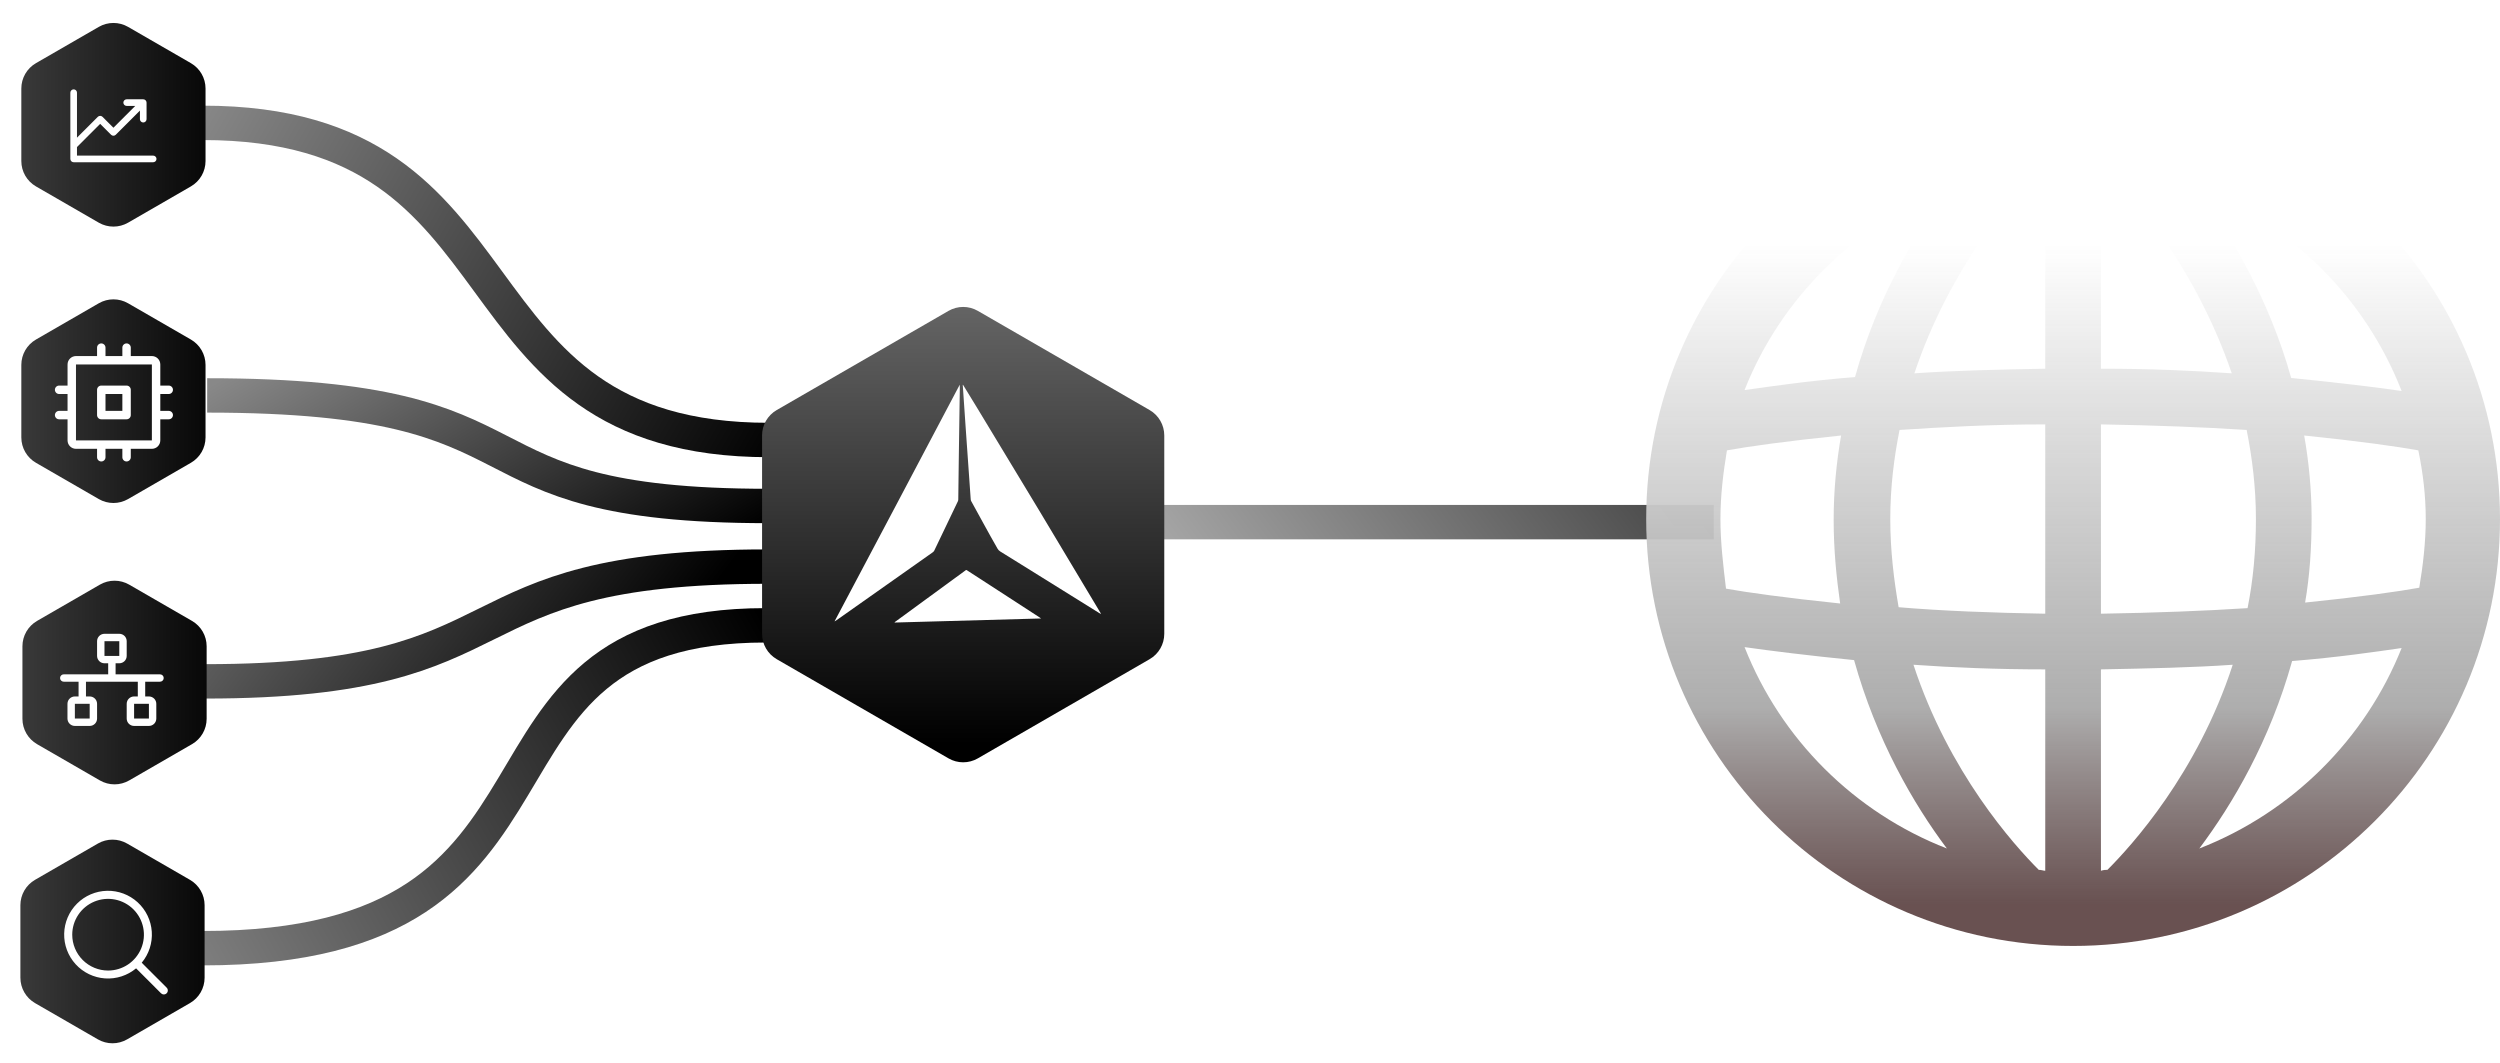 <svg width="407" height="173" viewBox="0 0 407 173" fill="none" xmlns="http://www.w3.org/2000/svg">
<path d="M125.168 71.631C71.359 71.631 87.844 20 32.999 20" stroke="url(#paint0_linear_0_10760)" stroke-width="5.599"/>
<path d="M279 85C208.815 85 260.537 85 189 85" stroke="url(#paint1_linear_0_10760)" stroke-width="5.599"/>
<g filter="url(#filter0_di_0_10760)">
<path d="M16.082 4.377C17.558 3.525 19.375 3.525 20.851 4.377L31.076 10.28C32.552 11.132 33.461 12.707 33.461 14.411V26.218C33.461 27.922 32.552 29.496 31.076 30.348L20.851 36.252C19.375 37.103 17.558 37.103 16.082 36.252L5.857 30.348C4.381 29.496 3.472 27.922 3.472 26.218V14.411C3.472 12.707 4.381 11.132 5.857 10.28L16.082 4.377Z" fill="url(#paint2_linear_0_10760)"/>
</g>
<g filter="url(#filter1_di_0_10760)">
<path d="M25.477 25.873C25.477 26.017 25.42 26.154 25.319 26.255C25.218 26.356 25.081 26.413 24.938 26.413H11.992C11.85 26.413 11.712 26.356 11.611 26.255C11.51 26.154 11.453 26.017 11.453 25.873V15.086C11.453 14.943 11.51 14.806 11.611 14.704C11.712 14.603 11.85 14.546 11.992 14.546C12.136 14.546 12.273 14.603 12.374 14.704C12.475 14.806 12.532 14.943 12.532 15.086V22.414L15.926 19.019C15.976 18.969 16.036 18.929 16.101 18.902C16.166 18.875 16.237 18.861 16.308 18.861C16.378 18.861 16.449 18.875 16.514 18.902C16.58 18.929 16.639 18.969 16.689 19.019L18.465 20.796L22.018 17.243H20.623C20.48 17.243 20.342 17.186 20.241 17.085C20.14 16.984 20.083 16.847 20.083 16.704C20.083 16.561 20.14 16.424 20.241 16.323C20.342 16.221 20.48 16.165 20.623 16.165H23.32C23.463 16.165 23.6 16.221 23.701 16.323C23.802 16.424 23.859 16.561 23.859 16.704V19.401C23.859 19.544 23.802 19.681 23.701 19.782C23.6 19.883 23.463 19.94 23.32 19.94C23.177 19.94 23.039 19.883 22.938 19.782C22.837 19.681 22.78 19.544 22.78 19.401V18.006L18.847 21.94C18.797 21.99 18.737 22.03 18.672 22.057C18.606 22.084 18.536 22.098 18.465 22.098C18.394 22.098 18.324 22.084 18.259 22.057C18.193 22.03 18.134 21.99 18.084 21.94L16.308 20.163L12.532 23.939V25.334H24.938C25.081 25.334 25.218 25.391 25.319 25.492C25.42 25.593 25.477 25.73 25.477 25.873Z" fill="white"/>
</g>
<path d="M125.039 82.373C71.231 82.373 92.2 64.374 33.726 64.374" stroke="white" stroke-width="5.599"/>
<path d="M125.039 82.373C71.231 82.373 92.2 64.374 33.726 64.374" stroke="url(#paint3_linear_0_10760)" stroke-width="5.599"/>
<path d="M124.652 101.802C70.844 101.802 99.355 154.366 33.002 154.366" stroke="white" stroke-width="5.599"/>
<path d="M124.652 101.802C70.844 101.802 99.355 154.366 33.002 154.366" stroke="url(#paint4_linear_0_10760)" stroke-width="5.599"/>
<path d="M124.975 92.242C71.166 92.242 87.223 110.925 33.415 110.925" stroke="white" stroke-width="5.599"/>
<path d="M124.975 92.242C71.166 92.242 87.223 110.925 33.415 110.925" stroke="url(#paint5_linear_0_10760)" stroke-width="5.599"/>
<g filter="url(#filter2_di_0_10760)">
<path d="M16.082 49.373C17.558 48.521 19.375 48.521 20.851 49.373L31.076 55.276C32.552 56.128 33.461 57.703 33.461 59.407V71.214C33.461 72.918 32.552 74.492 31.076 75.344L20.851 81.248C19.375 82.1 17.558 82.1 16.082 81.248L5.857 75.344C4.381 74.492 3.472 72.918 3.472 71.214V59.407C3.472 57.703 4.381 56.128 5.857 55.276L16.082 49.373Z" fill="url(#paint6_linear_0_10760)"/>
</g>
<path d="M20.606 62.772H16.488C16.306 62.772 16.131 62.844 16.002 62.973C15.874 63.102 15.801 63.276 15.801 63.458V67.577C15.801 67.759 15.874 67.933 16.002 68.062C16.131 68.191 16.306 68.263 16.488 68.263H20.606C20.788 68.263 20.963 68.191 21.091 68.062C21.22 67.933 21.292 67.759 21.292 67.577V63.458C21.292 63.276 21.22 63.102 21.091 62.973C20.963 62.844 20.788 62.772 20.606 62.772ZM19.92 66.89H17.174V64.145H19.92V66.89ZM27.47 66.89H26.097V64.145H27.47C27.652 64.145 27.826 64.073 27.955 63.944C28.084 63.815 28.156 63.641 28.156 63.458C28.156 63.276 28.084 63.102 27.955 62.973C27.826 62.844 27.652 62.772 27.47 62.772H26.097V59.34C26.097 58.976 25.953 58.627 25.695 58.369C25.438 58.112 25.088 57.967 24.724 57.967H21.292V56.595C21.292 56.413 21.22 56.238 21.091 56.109C20.963 55.98 20.788 55.908 20.606 55.908C20.424 55.908 20.249 55.98 20.121 56.109C19.992 56.238 19.92 56.413 19.92 56.595V57.967H17.174V56.595C17.174 56.413 17.102 56.238 16.973 56.109C16.844 55.98 16.67 55.908 16.488 55.908C16.306 55.908 16.131 55.98 16.002 56.109C15.874 56.238 15.801 56.413 15.801 56.595V57.967H12.369C12.005 57.967 11.656 58.112 11.399 58.369C11.141 58.627 10.997 58.976 10.997 59.34V62.772H9.624C9.442 62.772 9.267 62.844 9.139 62.973C9.01 63.102 8.938 63.276 8.938 63.458C8.938 63.641 9.01 63.815 9.139 63.944C9.267 64.073 9.442 64.145 9.624 64.145H10.997V66.89H9.624C9.442 66.89 9.267 66.963 9.139 67.091C9.01 67.22 8.938 67.395 8.938 67.577C8.938 67.759 9.01 67.933 9.139 68.062C9.267 68.191 9.442 68.263 9.624 68.263H10.997V71.695C10.997 72.059 11.141 72.408 11.399 72.666C11.656 72.923 12.005 73.068 12.369 73.068H15.801V74.441C15.801 74.623 15.874 74.797 16.002 74.926C16.131 75.055 16.306 75.127 16.488 75.127C16.67 75.127 16.844 75.055 16.973 74.926C17.102 74.797 17.174 74.623 17.174 74.441V73.068H19.92V74.441C19.92 74.623 19.992 74.797 20.121 74.926C20.249 75.055 20.424 75.127 20.606 75.127C20.788 75.127 20.963 75.055 21.091 74.926C21.22 74.797 21.292 74.623 21.292 74.441V73.068H24.724C25.088 73.068 25.438 72.923 25.695 72.666C25.953 72.408 26.097 72.059 26.097 71.695V68.263H27.47C27.652 68.263 27.826 68.191 27.955 68.062C28.084 67.933 28.156 67.759 28.156 67.577C28.156 67.395 28.084 67.22 27.955 67.091C27.826 66.963 27.652 66.89 27.47 66.89ZM24.724 71.695H12.369V59.34H24.724V67.566C24.724 67.566 24.724 67.573 24.724 67.577C24.724 67.58 24.724 67.585 24.724 67.588V71.695Z" fill="white"/>
<g filter="url(#filter3_di_0_10760)">
<path d="M16.262 95.179C17.737 94.327 19.555 94.327 21.031 95.179L31.256 101.083C32.732 101.935 33.641 103.509 33.641 105.213V117.02C33.641 118.724 32.732 120.298 31.256 121.15L21.031 127.054C19.555 127.906 17.737 127.906 16.262 127.054L6.036 121.15C4.561 120.298 3.652 118.724 3.652 117.02V105.213C3.652 103.509 4.561 101.935 6.036 101.083L16.262 95.179Z" fill="url(#paint7_linear_0_10760)"/>
</g>
<path d="M26.05 109.782H18.818V107.982H19.42C19.74 107.982 20.047 107.855 20.273 107.63C20.499 107.405 20.626 107.1 20.626 106.782V104.382C20.626 104.063 20.499 103.758 20.273 103.533C20.047 103.308 19.74 103.182 19.42 103.182H17.009C16.69 103.182 16.383 103.308 16.157 103.533C15.931 103.758 15.804 104.063 15.804 104.382V106.782C15.804 107.1 15.931 107.405 16.157 107.63C16.383 107.855 16.69 107.982 17.009 107.982H17.612V109.782H10.38C10.22 109.782 10.067 109.845 9.954 109.957C9.841 110.07 9.777 110.223 9.777 110.382C9.777 110.541 9.841 110.693 9.954 110.806C10.067 110.918 10.22 110.982 10.38 110.982H12.791V113.382H12.188C11.868 113.382 11.562 113.508 11.336 113.733C11.11 113.958 10.983 114.263 10.983 114.582V116.982C10.983 117.3 11.11 117.605 11.336 117.83C11.562 118.055 11.868 118.182 12.188 118.182H14.599C14.918 118.182 15.225 118.055 15.451 117.83C15.677 117.605 15.804 117.3 15.804 116.982V114.582C15.804 114.263 15.677 113.958 15.451 113.733C15.225 113.508 14.918 113.382 14.599 113.382H13.996V110.982H22.434V113.382H21.831C21.511 113.382 21.205 113.508 20.979 113.733C20.753 113.958 20.626 114.263 20.626 114.582V116.982C20.626 117.3 20.753 117.605 20.979 117.83C21.205 118.055 21.511 118.182 21.831 118.182H24.242C24.561 118.182 24.868 118.055 25.094 117.83C25.32 117.605 25.447 117.3 25.447 116.982V114.582C25.447 114.263 25.32 113.958 25.094 113.733C24.868 113.508 24.561 113.382 24.242 113.382H23.639V110.982H26.05C26.21 110.982 26.363 110.918 26.476 110.806C26.589 110.693 26.652 110.541 26.652 110.382C26.652 110.223 26.589 110.07 26.476 109.957C26.363 109.845 26.21 109.782 26.05 109.782ZM17.009 104.382H19.42V106.782H17.009V104.382ZM14.599 116.982H12.188V114.582H14.599V116.982ZM24.242 116.982H21.831V114.582H24.242V116.982Z" fill="white"/>
<g filter="url(#filter4_di_0_10760)">
<path d="M15.93 137.332C17.405 136.48 19.223 136.48 20.699 137.332L30.924 143.236C32.4 144.088 33.309 145.662 33.309 147.366V159.173C33.309 160.877 32.4 162.452 30.924 163.304L20.699 169.207C19.223 170.059 17.405 170.059 15.93 169.207L5.704 163.304C4.229 162.452 3.32 160.877 3.32 159.173V147.366C3.32 145.662 4.229 144.088 5.704 143.236L15.93 137.332Z" fill="url(#paint8_linear_0_10760)"/>
</g>
<path d="M27.13 160.788L23.073 156.731C24.249 155.319 24.835 153.508 24.71 151.674C24.585 149.841 23.758 148.126 22.401 146.887C21.043 145.648 19.261 144.98 17.424 145.022C15.586 145.064 13.836 145.812 12.537 147.111C11.237 148.411 10.489 150.161 10.447 151.998C10.405 153.836 11.073 155.618 12.313 156.975C13.552 158.332 15.266 159.16 17.1 159.285C18.933 159.41 20.744 158.823 22.156 157.647L26.213 161.705C26.273 161.765 26.345 161.813 26.423 161.846C26.502 161.878 26.587 161.895 26.672 161.895C26.757 161.895 26.841 161.878 26.92 161.846C26.999 161.813 27.07 161.765 27.13 161.705C27.191 161.645 27.238 161.573 27.271 161.495C27.304 161.416 27.32 161.332 27.32 161.246C27.32 161.161 27.304 161.077 27.271 160.998C27.238 160.919 27.191 160.848 27.13 160.788ZM11.76 152.17C11.76 151.016 12.102 149.887 12.743 148.928C13.384 147.968 14.296 147.22 15.362 146.779C16.428 146.337 17.601 146.222 18.733 146.447C19.865 146.672 20.905 147.228 21.721 148.044C22.537 148.86 23.093 149.899 23.318 151.031C23.543 152.163 23.427 153.336 22.986 154.403C22.544 155.469 21.796 156.38 20.837 157.021C19.877 157.662 18.749 158.005 17.595 158.005C16.048 158.003 14.565 157.388 13.471 156.294C12.377 155.2 11.762 153.717 11.76 152.17Z" fill="white"/>
<g filter="url(#filter5_di_0_10760)">
<path d="M154.42 50.609C155.895 49.757 157.713 49.757 159.189 50.609L187.159 66.757C188.635 67.609 189.544 69.184 189.544 70.888L189.544 103.185C189.544 104.889 188.635 106.463 187.159 107.315L159.189 123.464C157.713 124.316 155.895 124.316 154.42 123.464L126.449 107.315C124.974 106.463 124.065 104.889 124.065 103.185L124.065 70.888C124.065 69.184 124.974 67.609 126.449 66.757L154.42 50.609Z" fill="url(#paint9_linear_0_10760)"/>
</g>
<path d="M156.245 62.63C156.25 62.798 156.255 62.966 156.259 63.134C156.244 64.246 156.227 65.358 156.209 66.472C156.18 68.518 156.151 70.564 156.12 72.61C156.108 73.567 156.094 74.526 156.08 75.485C156.057 77.428 156.033 79.372 156.008 81.314C156.007 81.425 155.981 81.534 155.931 81.634C154.646 84.31 153.364 86.987 152.085 89.664C152.022 89.777 151.929 89.873 151.815 89.942L144.096 95.39L136.099 101.03C136.027 101.085 135.947 101.13 135.861 101.164C142.671 88.327 149.465 75.482 156.245 62.63Z" fill="white"/>
<path d="M156.761 62.615C157.529 63.871 158.301 65.126 159.065 66.383C165.809 77.48 172.502 88.602 179.144 99.751C179.187 99.814 179.214 99.884 179.226 99.958C179.149 99.913 179.068 99.873 178.993 99.826L166.176 91.85C165.073 91.162 163.967 90.475 162.856 89.789C162.664 89.674 162.508 89.515 162.402 89.326C160.938 86.776 159.551 84.183 158.129 81.615C158.076 81.526 158.044 81.427 158.034 81.324C157.954 80.133 157.867 78.943 157.783 77.75C157.639 75.719 157.496 73.688 157.354 71.656C157.291 70.748 157.226 69.84 157.164 68.931C157.025 66.909 156.887 64.888 156.75 62.867C156.748 62.784 156.706 62.699 156.776 62.62L156.761 62.615Z" fill="white"/>
<path d="M145.619 101.35C145.666 101.277 145.731 101.216 145.81 101.174L157.029 92.972L157.116 92.91C157.316 92.774 157.255 92.735 157.508 92.899L164.076 97.156L169.221 100.499C169.301 100.55 169.377 100.606 169.494 100.686L145.619 101.35Z" fill="white"/>
<path d="M337.5 15C299.124 15 268 46.124 268 84.5C268 122.876 299.124 154 337.5 154C375.876 154 407 122.876 407 84.5C407 46.124 375.876 15 337.5 15ZM343.09 141.611C342.788 141.611 342.486 141.611 342.033 141.762V108.976C349.889 108.825 356.99 108.674 363.487 108.221C357.746 125.898 347.018 137.683 343.09 141.611ZM331.91 141.611C327.83 137.532 317.254 125.747 311.513 108.221C317.859 108.674 325.111 108.976 332.967 108.976V141.762C332.665 141.762 332.363 141.611 331.91 141.611ZM280.087 84.5C280.087 80.723 280.54 76.946 281.145 73.32C284.468 72.715 290.814 71.809 299.728 70.902C298.973 75.284 298.52 79.816 298.52 84.651C298.52 89.486 298.973 94.019 299.577 98.249C290.814 97.342 284.317 96.436 280.993 95.832C280.54 92.054 280.087 88.277 280.087 84.5ZM307.736 84.5C307.736 79.363 308.34 74.528 309.247 69.996C316.197 69.542 324.053 69.089 332.967 69.089V99.911C324.204 99.76 316.197 99.458 309.096 98.853C308.34 94.472 307.736 89.637 307.736 84.5ZM342.939 27.389C347.018 31.468 357.443 43.555 363.336 60.779C356.99 60.326 349.889 60.024 342.033 60.024V27.238C342.335 27.238 342.637 27.389 342.939 27.389ZM332.967 27.238V60.024C325.111 60.175 318.01 60.326 311.664 60.779C317.405 43.555 327.982 31.468 331.91 27.389C332.363 27.389 332.665 27.238 332.967 27.238ZM342.033 99.911V69.089C350.796 69.24 358.803 69.542 365.753 69.996C366.66 74.528 367.264 79.363 367.264 84.5C367.264 89.637 366.811 94.472 365.904 99.004C358.954 99.458 350.947 99.76 342.033 99.911ZM375.121 70.902C384.035 71.809 390.38 72.715 393.704 73.32C394.46 76.946 394.913 80.723 394.913 84.5C394.913 88.277 394.46 92.054 393.855 95.68C390.532 96.285 384.186 97.191 375.272 98.098C376.027 93.716 376.329 89.184 376.329 84.349C376.329 79.816 375.876 75.133 375.121 70.902ZM390.985 63.65C386.754 63.046 380.711 62.29 373.005 61.535C369.379 48.541 363.034 38.116 357.746 30.713C373.005 36.454 385.092 48.541 390.985 63.65ZM317.254 30.713C311.815 37.965 305.621 48.39 301.995 61.384C294.44 61.988 288.397 62.895 284.015 63.499C289.908 48.541 302.146 36.454 317.254 30.713ZM284.015 105.35C288.246 105.954 294.289 106.71 301.843 107.465C305.47 120.459 311.513 130.884 316.952 138.136C301.843 132.243 289.908 120.308 284.015 105.35ZM358.048 138.136C363.487 130.884 369.53 120.61 373.157 107.616C380.711 107.012 386.754 106.105 390.985 105.501C385.092 120.308 373.157 132.243 358.048 138.136Z" fill="url(#paint10_linear_0_10760)"/>
<defs>
<filter id="filter0_di_0_10760" x="0.696" y="0.961" width="35.542" height="38.706" filterUnits="userSpaceOnUse" color-interpolation-filters="sRGB">
<feFlood flood-opacity="0" result="BackgroundImageFix"/>
<feColorMatrix in="SourceAlpha" type="matrix" values="0 0 0 0 0 0 0 0 0 0 0 0 0 0 0 0 0 0 127 0" result="hardAlpha"/>
<feOffset/>
<feGaussianBlur stdDeviation="1.388"/>
<feComposite in2="hardAlpha" operator="out"/>
<feColorMatrix type="matrix" values="0 0 0 0 0 0 0 0 0 0 0 0 0 0 0 0 0 0 0.25 0"/>
<feBlend mode="normal" in2="BackgroundImageFix" result="effect1_dropShadow_0_10760"/>
<feBlend mode="normal" in="SourceGraphic" in2="effect1_dropShadow_0_10760" result="shape"/>
<feColorMatrix in="SourceAlpha" type="matrix" values="0 0 0 0 0 0 0 0 0 0 0 0 0 0 0 0 0 0 127 0" result="hardAlpha"/>
<feOffset/>
<feGaussianBlur stdDeviation="3.931"/>
<feComposite in2="hardAlpha" operator="arithmetic" k2="-1" k3="1"/>
<feColorMatrix type="matrix" values="0 0 0 0 1 0 0 0 0 1 0 0 0 0 1 0 0 0 0.25 0"/>
<feBlend mode="normal" in2="shape" result="effect2_innerShadow_0_10760"/>
</filter>
<filter id="filter1_di_0_10760" x="1.485" y="4.578" width="33.962" height="31.803" filterUnits="userSpaceOnUse" color-interpolation-filters="sRGB">
<feFlood flood-opacity="0" result="BackgroundImageFix"/>
<feColorMatrix in="SourceAlpha" type="matrix" values="0 0 0 0 0 0 0 0 0 0 0 0 0 0 0 0 0 0 127 0" result="hardAlpha"/>
<feOffset/>
<feGaussianBlur stdDeviation="1.388"/>
<feComposite in2="hardAlpha" operator="out"/>
<feColorMatrix type="matrix" values="0 0 0 0 0 0 0 0 0 0 0 0 0 0 0 0 0 0 0.25 0"/>
<feBlend mode="normal" in2="BackgroundImageFix" result="effect1_dropShadow_0_10760"/>
<feBlend mode="normal" in="SourceGraphic" in2="effect1_dropShadow_0_10760" result="shape"/>
<feColorMatrix in="SourceAlpha" type="matrix" values="0 0 0 0 0 0 0 0 0 0 0 0 0 0 0 0 0 0 127 0" result="hardAlpha"/>
<feOffset/>
<feGaussianBlur stdDeviation="3.931"/>
<feComposite in2="hardAlpha" operator="arithmetic" k2="-1" k3="1"/>
<feColorMatrix type="matrix" values="0 0 0 0 1 0 0 0 0 1 0 0 0 0 1 0 0 0 0.25 0"/>
<feBlend mode="normal" in2="shape" result="effect2_innerShadow_0_10760"/>
</filter>
<filter id="filter2_di_0_10760" x="0.696" y="45.957" width="35.542" height="38.706" filterUnits="userSpaceOnUse" color-interpolation-filters="sRGB">
<feFlood flood-opacity="0" result="BackgroundImageFix"/>
<feColorMatrix in="SourceAlpha" type="matrix" values="0 0 0 0 0 0 0 0 0 0 0 0 0 0 0 0 0 0 127 0" result="hardAlpha"/>
<feOffset/>
<feGaussianBlur stdDeviation="1.388"/>
<feComposite in2="hardAlpha" operator="out"/>
<feColorMatrix type="matrix" values="0 0 0 0 0 0 0 0 0 0 0 0 0 0 0 0 0 0 0.25 0"/>
<feBlend mode="normal" in2="BackgroundImageFix" result="effect1_dropShadow_0_10760"/>
<feBlend mode="normal" in="SourceGraphic" in2="effect1_dropShadow_0_10760" result="shape"/>
<feColorMatrix in="SourceAlpha" type="matrix" values="0 0 0 0 0 0 0 0 0 0 0 0 0 0 0 0 0 0 127 0" result="hardAlpha"/>
<feOffset/>
<feGaussianBlur stdDeviation="3.931"/>
<feComposite in2="hardAlpha" operator="arithmetic" k2="-1" k3="1"/>
<feColorMatrix type="matrix" values="0 0 0 0 1 0 0 0 0 1 0 0 0 0 1 0 0 0 0.25 0"/>
<feBlend mode="normal" in2="shape" result="effect2_innerShadow_0_10760"/>
</filter>
<filter id="filter3_di_0_10760" x="0.876" y="91.763" width="35.542" height="38.706" filterUnits="userSpaceOnUse" color-interpolation-filters="sRGB">
<feFlood flood-opacity="0" result="BackgroundImageFix"/>
<feColorMatrix in="SourceAlpha" type="matrix" values="0 0 0 0 0 0 0 0 0 0 0 0 0 0 0 0 0 0 127 0" result="hardAlpha"/>
<feOffset/>
<feGaussianBlur stdDeviation="1.388"/>
<feComposite in2="hardAlpha" operator="out"/>
<feColorMatrix type="matrix" values="0 0 0 0 0 0 0 0 0 0 0 0 0 0 0 0 0 0 0.25 0"/>
<feBlend mode="normal" in2="BackgroundImageFix" result="effect1_dropShadow_0_10760"/>
<feBlend mode="normal" in="SourceGraphic" in2="effect1_dropShadow_0_10760" result="shape"/>
<feColorMatrix in="SourceAlpha" type="matrix" values="0 0 0 0 0 0 0 0 0 0 0 0 0 0 0 0 0 0 127 0" result="hardAlpha"/>
<feOffset/>
<feGaussianBlur stdDeviation="3.931"/>
<feComposite in2="hardAlpha" operator="arithmetic" k2="-1" k3="1"/>
<feColorMatrix type="matrix" values="0 0 0 0 1 0 0 0 0 1 0 0 0 0 1 0 0 0 0.25 0"/>
<feBlend mode="normal" in2="shape" result="effect2_innerShadow_0_10760"/>
</filter>
<filter id="filter4_di_0_10760" x="0.544" y="133.917" width="35.542" height="38.706" filterUnits="userSpaceOnUse" color-interpolation-filters="sRGB">
<feFlood flood-opacity="0" result="BackgroundImageFix"/>
<feColorMatrix in="SourceAlpha" type="matrix" values="0 0 0 0 0 0 0 0 0 0 0 0 0 0 0 0 0 0 127 0" result="hardAlpha"/>
<feOffset/>
<feGaussianBlur stdDeviation="1.388"/>
<feComposite in2="hardAlpha" operator="out"/>
<feColorMatrix type="matrix" values="0 0 0 0 0 0 0 0 0 0 0 0 0 0 0 0 0 0 0.25 0"/>
<feBlend mode="normal" in2="BackgroundImageFix" result="effect1_dropShadow_0_10760"/>
<feBlend mode="normal" in="SourceGraphic" in2="effect1_dropShadow_0_10760" result="shape"/>
<feColorMatrix in="SourceAlpha" type="matrix" values="0 0 0 0 0 0 0 0 0 0 0 0 0 0 0 0 0 0 127 0" result="hardAlpha"/>
<feOffset/>
<feGaussianBlur stdDeviation="3.931"/>
<feComposite in2="hardAlpha" operator="arithmetic" k2="-1" k3="1"/>
<feColorMatrix type="matrix" values="0 0 0 0 1 0 0 0 0 1 0 0 0 0 1 0 0 0 0.25 0"/>
<feBlend mode="normal" in2="shape" result="effect2_innerShadow_0_10760"/>
</filter>
<filter id="filter5_di_0_10760" x="121.288" y="47.193" width="71.032" height="79.686" filterUnits="userSpaceOnUse" color-interpolation-filters="sRGB">
<feFlood flood-opacity="0" result="BackgroundImageFix"/>
<feColorMatrix in="SourceAlpha" type="matrix" values="0 0 0 0 0 0 0 0 0 0 0 0 0 0 0 0 0 0 127 0" result="hardAlpha"/>
<feOffset/>
<feGaussianBlur stdDeviation="1.388"/>
<feComposite in2="hardAlpha" operator="out"/>
<feColorMatrix type="matrix" values="0 0 0 0 0 0 0 0 0 0 0 0 0 0 0 0 0 0 0.25 0"/>
<feBlend mode="normal" in2="BackgroundImageFix" result="effect1_dropShadow_0_10760"/>
<feBlend mode="normal" in="SourceGraphic" in2="effect1_dropShadow_0_10760" result="shape"/>
<feColorMatrix in="SourceAlpha" type="matrix" values="0 0 0 0 0 0 0 0 0 0 0 0 0 0 0 0 0 0 127 0" result="hardAlpha"/>
<feOffset/>
<feGaussianBlur stdDeviation="3.931"/>
<feComposite in2="hardAlpha" operator="arithmetic" k2="-1" k3="1"/>
<feColorMatrix type="matrix" values="0 0 0 0 1 0 0 0 0 1 0 0 0 0 1 0 0 0 0.25 0"/>
<feBlend mode="normal" in2="shape" result="effect2_innerShadow_0_10760"/>
</filter>
<linearGradient id="paint0_linear_0_10760" x1="32.982" y1="16.541" x2="128.998" y2="71.742" gradientUnits="userSpaceOnUse">
<stop stop-color="#888888"/>
<stop offset="1"/>
</linearGradient>
<linearGradient id="paint1_linear_0_10760" x1="213.109" y1="131.459" x2="319.765" y2="51.478" gradientUnits="userSpaceOnUse">
<stop stop-color="#AFAFAF"/>
<stop offset="1"/>
</linearGradient>
<linearGradient id="paint2_linear_0_10760" x1="-1.031" y1="16.407" x2="38.041" y2="16.407" gradientUnits="userSpaceOnUse">
<stop stop-color="#414141"/>
<stop offset="1"/>
</linearGradient>
<linearGradient id="paint3_linear_0_10760" x1="33.71" y1="63.168" x2="68.201" y2="119.522" gradientUnits="userSpaceOnUse">
<stop stop-color="#888888"/>
<stop offset="1"/>
</linearGradient>
<linearGradient id="paint4_linear_0_10760" x1="25.625" y1="154.376" x2="123.542" y2="99.859" gradientUnits="userSpaceOnUse">
<stop stop-color="#848484"/>
<stop offset="1"/>
</linearGradient>
<linearGradient id="paint5_linear_0_10760" x1="29.136" y1="106.201" x2="79.715" y2="144.187" gradientUnits="userSpaceOnUse">
<stop stop-color="#636363"/>
<stop offset="1"/>
</linearGradient>
<linearGradient id="paint6_linear_0_10760" x1="-1.031" y1="61.403" x2="38.041" y2="61.403" gradientUnits="userSpaceOnUse">
<stop stop-color="#414141"/>
<stop offset="1"/>
</linearGradient>
<linearGradient id="paint7_linear_0_10760" x1="-0.851" y1="107.209" x2="38.221" y2="107.209" gradientUnits="userSpaceOnUse">
<stop stop-color="#414141"/>
<stop offset="1"/>
</linearGradient>
<linearGradient id="paint8_linear_0_10760" x1="-1.183" y1="149.363" x2="37.889" y2="149.363" gradientUnits="userSpaceOnUse">
<stop stop-color="#414141"/>
<stop offset="1"/>
</linearGradient>
<linearGradient id="paint9_linear_0_10760" x1="156.888" y1="35.85" x2="156.888" y2="121.16" gradientUnits="userSpaceOnUse">
<stop stop-color="#787878"/>
<stop offset="1"/>
</linearGradient>
<linearGradient id="paint10_linear_0_10760" x1="337.655" y1="-9.602" x2="337.655" y2="147.235" gradientUnits="userSpaceOnUse">
<stop offset="0.315" stop-color="white"/>
<stop offset="0.795" stop-color="#A5A5A5" stop-opacity="0.9"/>
<stop offset="1" stop-color="#432626" stop-opacity="0.8"/>
</linearGradient>
</defs>
</svg>
